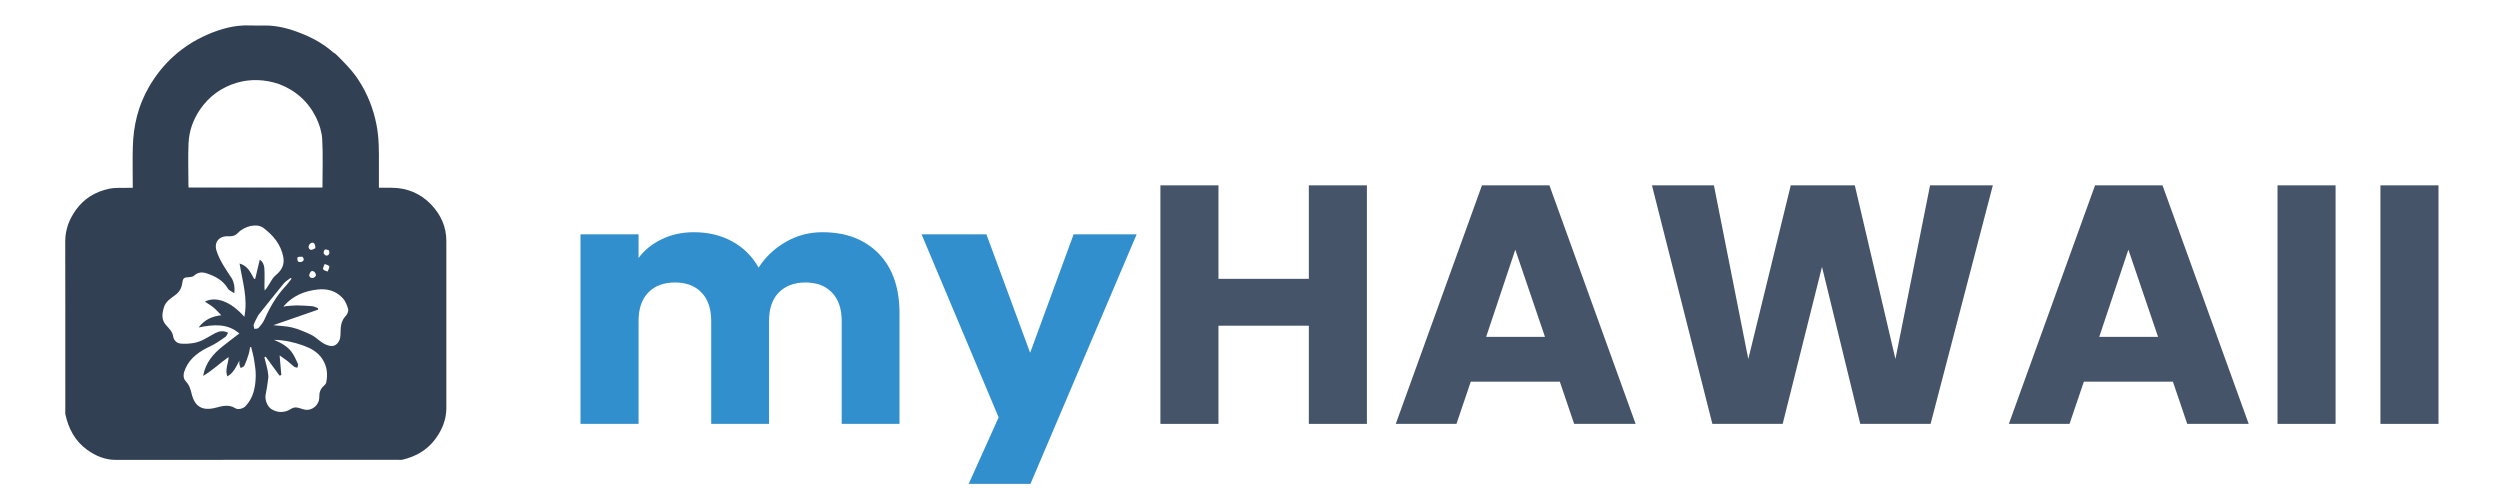 <svg xmlns="http://www.w3.org/2000/svg" xmlns:xlink="http://www.w3.org/1999/xlink" width="200" zoomAndPan="magnify" viewBox="0 0 150 30" height="40" preserveAspectRatio="xMidYMid meet" version="1.0"><defs><g/><clipPath id="4b80dff046"><path d="M 3.434 1.012 L 27.387 1.012 L 27.387 27.867 L 3.434 27.867 Z M 3.434 1.012 " clip-rule="nonzero"/></clipPath><clipPath id="6aafa4c108"><path d="M 3.434 1.012 L 27 1.012 L 27 27.867 L 3.434 27.867 Z M 3.434 1.012 " clip-rule="nonzero"/></clipPath><clipPath id="76c8c1dfb9"><path d="M 55 14 L 69 14 L 69 29.031 L 55 29.031 Z M 55 14 " clip-rule="nonzero"/></clipPath></defs><g clip-path="url(#4b80dff046)"><path fill="none" d="M 17.465 28.059 C 12.23 28.059 7.016 28.059 1.801 28.059 C 1.801 19.059 1.801 10.059 1.801 1.059 C 10.816 1.059 19.832 1.059 28.848 1.059 C 28.848 10.059 28.848 19.059 28.848 28.059 C 25.062 28.059 21.277 28.059 17.465 28.059 M 20.121 3.223 C 20.082 3.199 20.039 3.18 20.004 3.152 C 19.422 2.637 18.754 2.266 18.035 1.988 C 17.34 1.715 16.621 1.52 15.859 1.531 C 15.578 1.535 15.293 1.539 15.012 1.527 C 14.098 1.488 13.242 1.727 12.422 2.086 C 10.926 2.746 9.77 3.785 8.945 5.203 C 8.289 6.332 7.996 7.551 7.969 8.84 C 7.949 9.57 7.965 10.297 7.965 11.027 C 7.965 11.102 7.965 11.18 7.965 11.266 C 7.84 11.266 7.738 11.266 7.641 11.27 C 7.273 11.281 6.898 11.25 6.547 11.324 C 5.742 11.496 5.059 11.898 4.566 12.578 C 4.156 13.145 3.914 13.766 3.914 14.484 C 3.922 17.871 3.918 21.258 3.918 24.641 C 3.918 24.715 3.906 24.785 3.922 24.855 C 4.109 25.715 4.496 26.461 5.223 26.984 C 5.746 27.363 6.312 27.598 6.977 27.594 C 12.629 27.586 18.281 27.59 23.934 27.59 C 24.012 27.59 24.094 27.598 24.168 27.578 C 24.953 27.387 25.621 27.008 26.113 26.352 C 26.523 25.797 26.781 25.184 26.781 24.477 C 26.777 21.145 26.777 17.812 26.781 14.48 C 26.785 13.605 26.445 12.871 25.859 12.262 C 25.223 11.605 24.43 11.27 23.504 11.266 C 23.246 11.266 22.992 11.266 22.734 11.266 C 22.734 10.797 22.734 10.359 22.734 9.918 C 22.738 9.113 22.75 8.309 22.594 7.508 C 22.406 6.531 22.051 5.625 21.504 4.793 C 21.125 4.211 20.637 3.727 20.121 3.223 Z M 20.121 3.223 " fill-opacity="1" fill-rule="nonzero"/></g><g clip-path="url(#6aafa4c108)"><path fill="#324054" d="M 20.133 3.234 C 20.637 3.727 21.125 4.211 21.504 4.793 C 22.051 5.625 22.406 6.531 22.594 7.508 C 22.75 8.309 22.738 9.113 22.734 9.918 C 22.734 10.359 22.734 10.797 22.734 11.266 C 22.992 11.266 23.246 11.266 23.504 11.266 C 24.43 11.27 25.223 11.605 25.859 12.262 C 26.445 12.871 26.785 13.605 26.781 14.48 C 26.777 17.812 26.777 21.145 26.781 24.477 C 26.781 25.184 26.523 25.797 26.113 26.352 C 25.621 27.008 24.953 27.387 24.168 27.578 C 24.094 27.598 24.012 27.59 23.934 27.59 C 18.281 27.59 12.629 27.586 6.977 27.594 C 6.312 27.598 5.746 27.363 5.223 26.984 C 4.496 26.461 4.109 25.715 3.922 24.855 C 3.906 24.785 3.918 24.715 3.918 24.641 C 3.918 21.258 3.922 17.871 3.914 14.484 C 3.914 13.766 4.156 13.145 4.566 12.578 C 5.059 11.898 5.742 11.496 6.547 11.324 C 6.898 11.25 7.273 11.281 7.641 11.27 C 7.738 11.266 7.84 11.266 7.965 11.266 C 7.965 11.18 7.965 11.102 7.965 11.027 C 7.965 10.297 7.949 9.57 7.969 8.84 C 7.996 7.551 8.289 6.332 8.945 5.203 C 9.77 3.785 10.926 2.746 12.422 2.086 C 13.242 1.727 14.098 1.488 15.012 1.527 C 15.293 1.539 15.578 1.535 15.859 1.531 C 16.621 1.52 17.34 1.715 18.035 1.988 C 18.754 2.266 19.422 2.637 20.004 3.152 C 20.039 3.18 20.082 3.199 20.133 3.234 M 17.133 18.371 C 17.355 18.355 17.578 18.324 17.801 18.324 C 18.109 18.328 18.418 18.344 18.727 18.371 C 18.844 18.383 18.961 18.445 19.074 18.484 C 19.078 18.516 19.082 18.547 19.086 18.578 C 18.207 18.883 17.324 19.191 16.398 19.512 C 16.824 19.562 17.191 19.562 17.539 19.652 C 17.914 19.746 18.277 19.906 18.629 20.066 C 19.027 20.246 19.289 20.641 19.75 20.742 C 19.988 20.793 20.137 20.734 20.273 20.566 C 20.434 20.371 20.43 20.133 20.434 19.895 C 20.438 19.547 20.488 19.219 20.754 18.945 C 20.848 18.852 20.918 18.656 20.887 18.539 C 20.82 18.305 20.723 18.055 20.559 17.883 C 20.16 17.457 19.656 17.305 19.055 17.371 C 18.262 17.461 17.582 17.738 17.031 18.359 C 17.027 18.375 17.02 18.395 17.016 18.41 C 17.039 18.398 17.066 18.387 17.133 18.371 M 16.711 5.031 C 15.879 4.762 15.035 4.723 14.199 4.969 C 13.289 5.238 12.551 5.773 12.008 6.562 C 11.586 7.176 11.344 7.859 11.312 8.598 C 11.277 9.426 11.305 10.258 11.305 11.09 C 11.305 11.148 11.312 11.207 11.316 11.25 C 14.023 11.25 16.707 11.25 19.348 11.25 C 19.348 10.27 19.387 9.297 19.332 8.336 C 19.305 7.895 19.156 7.438 18.961 7.039 C 18.488 6.094 17.746 5.422 16.711 5.031 M 13.922 16.727 C 14.047 16.977 14.102 17.238 14.059 17.594 C 13.902 17.484 13.738 17.426 13.672 17.312 C 13.383 16.816 12.918 16.578 12.406 16.402 C 12.129 16.309 11.871 16.328 11.641 16.543 C 11.582 16.598 11.473 16.621 11.387 16.625 C 11.012 16.645 10.98 16.672 10.926 17.035 C 10.883 17.32 10.738 17.543 10.504 17.711 C 10.23 17.91 9.938 18.09 9.832 18.449 C 9.719 18.836 9.672 19.188 9.977 19.523 C 10.145 19.715 10.348 19.891 10.391 20.191 C 10.418 20.395 10.594 20.59 10.82 20.613 C 11.078 20.641 11.348 20.625 11.605 20.582 C 12.094 20.508 12.488 20.211 12.914 19.988 C 13.148 19.867 13.398 19.816 13.684 19.965 C 13.629 20.051 13.598 20.16 13.527 20.211 C 13.238 20.406 12.957 20.617 12.645 20.762 C 12 21.066 11.426 21.434 11.125 22.113 C 11.012 22.367 10.941 22.66 11.152 22.883 C 11.363 23.102 11.43 23.352 11.5 23.633 C 11.684 24.398 12.145 24.676 12.953 24.461 C 13.344 24.359 13.73 24.246 14.121 24.496 C 14.285 24.602 14.598 24.512 14.734 24.367 C 15.215 23.855 15.332 23.215 15.344 22.551 C 15.348 22.238 15.301 21.926 15.25 21.613 C 15.211 21.348 15.133 21.086 15.07 20.824 C 15.051 20.824 15.027 20.828 15.004 20.828 C 14.98 20.969 14.965 21.113 14.922 21.246 C 14.848 21.484 14.766 21.719 14.66 21.941 C 14.629 22.008 14.516 22.039 14.441 22.082 C 14.414 22.008 14.379 21.934 14.363 21.855 C 14.352 21.785 14.363 21.711 14.363 21.637 C 14.176 21.992 14.023 22.363 13.641 22.586 C 13.484 22.168 13.711 21.805 13.715 21.422 C 13.203 21.781 12.762 22.215 12.188 22.555 C 12.336 21.738 12.805 21.223 13.371 20.77 C 13.699 20.508 14.035 20.258 14.359 20.008 C 13.633 19.387 12.805 19.469 11.918 19.648 C 12.273 19.18 12.707 18.984 13.277 18.914 C 13.102 18.738 12.969 18.578 12.809 18.449 C 12.656 18.32 12.48 18.223 12.293 18.098 C 12.961 17.75 13.867 18.105 14.66 19.008 C 14.883 17.902 14.547 16.883 14.375 15.812 C 14.863 15.945 15.039 16.355 15.246 16.734 C 15.266 16.734 15.289 16.734 15.312 16.734 C 15.402 16.355 15.488 15.98 15.586 15.582 C 15.762 15.695 15.844 15.891 15.859 16.074 C 15.887 16.457 15.867 16.84 15.867 17.223 C 15.867 17.293 15.875 17.363 15.879 17.43 C 16.008 17.309 16.07 17.172 16.152 17.047 C 16.273 16.863 16.375 16.648 16.539 16.516 C 16.902 16.223 17.086 15.883 16.996 15.414 C 16.852 14.66 16.387 14.113 15.805 13.676 C 15.422 13.383 14.676 13.555 14.277 13.973 C 14.109 14.145 13.945 14.188 13.707 14.176 C 13.137 14.148 12.824 14.539 12.996 15.059 C 13.191 15.664 13.562 16.172 13.922 16.727 M 16.055 22.211 C 16.07 22.363 16.113 22.52 16.098 22.668 C 16.059 23.008 16.004 23.348 15.938 23.684 C 15.879 23.961 16.031 24.383 16.273 24.539 C 16.656 24.793 17.113 24.758 17.43 24.551 C 17.527 24.488 17.656 24.438 17.766 24.445 C 17.941 24.461 18.113 24.543 18.289 24.578 C 18.738 24.66 19.164 24.293 19.156 23.824 C 19.152 23.555 19.223 23.328 19.434 23.148 C 19.492 23.098 19.559 23.02 19.574 22.945 C 19.676 22.445 19.625 21.969 19.332 21.527 C 19.051 21.102 18.633 20.887 18.176 20.723 C 17.633 20.535 17.082 20.402 16.441 20.391 C 16.883 20.578 17.246 20.785 17.496 21.117 C 17.66 21.336 17.766 21.602 17.883 21.852 C 17.906 21.906 17.855 21.992 17.836 22.066 C 17.773 22.043 17.695 22.039 17.645 22 C 17.508 21.898 17.391 21.773 17.258 21.668 C 17.094 21.543 16.922 21.43 16.777 21.324 C 16.812 21.73 16.848 22.113 16.879 22.5 C 16.844 22.512 16.809 22.527 16.773 22.539 C 16.496 22.16 16.215 21.777 15.938 21.398 C 15.914 21.414 15.887 21.426 15.863 21.441 C 15.926 21.684 15.992 21.926 16.055 22.211 M 15.492 18.918 C 15.402 19.102 15.297 19.277 15.227 19.465 C 15.199 19.543 15.246 19.645 15.262 19.734 C 15.348 19.719 15.465 19.73 15.512 19.676 C 15.645 19.527 15.781 19.363 15.863 19.18 C 16.188 18.445 16.578 17.758 17.133 17.172 C 17.266 17.031 17.375 16.875 17.492 16.723 C 17.477 16.707 17.457 16.691 17.438 16.676 C 17.305 16.781 17.145 16.867 17.035 16.996 C 16.52 17.621 16.02 18.258 15.492 18.918 M 18.922 14.891 C 18.926 14.625 18.812 14.496 18.648 14.59 C 18.578 14.625 18.52 14.73 18.512 14.812 C 18.504 14.871 18.582 14.98 18.633 14.988 C 18.719 15 18.816 14.953 18.922 14.891 M 19.496 15.844 C 19.48 15.863 19.453 15.875 19.449 15.895 C 19.422 15.988 19.359 16.105 19.395 16.164 C 19.438 16.234 19.566 16.25 19.656 16.293 C 19.695 16.191 19.77 16.086 19.758 15.992 C 19.746 15.93 19.609 15.883 19.496 15.844 M 18.547 16.512 C 18.578 16.648 18.68 16.707 18.801 16.672 C 18.867 16.652 18.957 16.566 18.957 16.508 C 18.957 16.434 18.898 16.324 18.832 16.289 C 18.656 16.195 18.605 16.352 18.547 16.512 M 18.145 15.406 C 18.047 15.41 17.93 15.391 17.863 15.438 C 17.824 15.465 17.836 15.633 17.883 15.688 C 17.918 15.73 18.059 15.734 18.125 15.699 C 18.23 15.648 18.27 15.539 18.145 15.406 M 19.727 15.012 C 19.645 14.996 19.535 14.945 19.488 14.98 C 19.434 15.02 19.402 15.145 19.426 15.211 C 19.445 15.27 19.562 15.352 19.613 15.336 C 19.758 15.301 19.801 15.18 19.727 15.012 Z M 19.727 15.012 " fill-opacity="1" fill-rule="nonzero"/></g><path fill="none" d="M 16.723 5.043 C 17.746 5.422 18.488 6.094 18.961 7.039 C 19.156 7.438 19.305 7.895 19.332 8.336 C 19.387 9.297 19.348 10.27 19.348 11.25 C 16.707 11.25 14.023 11.25 11.316 11.25 C 11.312 11.207 11.305 11.148 11.305 11.09 C 11.305 10.258 11.277 9.426 11.312 8.598 C 11.344 7.859 11.586 7.176 12.008 6.562 C 12.551 5.773 13.289 5.238 14.199 4.969 C 15.035 4.723 15.879 4.762 16.723 5.043 Z M 16.723 5.043 " fill-opacity="1" fill-rule="nonzero"/><path fill="none" d="M 13.906 16.715 C 13.562 16.172 13.191 15.664 12.996 15.059 C 12.824 14.539 13.137 14.148 13.707 14.176 C 13.945 14.188 14.109 14.145 14.277 13.973 C 14.676 13.555 15.422 13.383 15.805 13.676 C 16.387 14.113 16.852 14.66 16.996 15.414 C 17.086 15.883 16.902 16.223 16.539 16.516 C 16.375 16.648 16.273 16.863 16.152 17.047 C 16.07 17.172 16.008 17.309 15.879 17.43 C 15.875 17.363 15.867 17.293 15.867 17.223 C 15.867 16.84 15.887 16.457 15.859 16.074 C 15.844 15.891 15.762 15.695 15.586 15.582 C 15.488 15.98 15.402 16.355 15.312 16.734 C 15.289 16.734 15.266 16.734 15.246 16.734 C 15.039 16.355 14.863 15.945 14.375 15.812 C 14.547 16.883 14.883 17.902 14.66 19.008 C 13.867 18.105 12.961 17.75 12.293 18.098 C 12.48 18.223 12.656 18.32 12.809 18.449 C 12.969 18.578 13.102 18.738 13.277 18.914 C 12.707 18.984 12.273 19.18 11.918 19.648 C 12.805 19.469 13.633 19.387 14.359 20.008 C 14.035 20.258 13.699 20.508 13.371 20.77 C 12.805 21.223 12.336 21.738 12.188 22.555 C 12.762 22.215 13.203 21.781 13.715 21.422 C 13.711 21.805 13.484 22.168 13.641 22.586 C 14.023 22.363 14.176 21.992 14.363 21.637 C 14.363 21.711 14.352 21.785 14.363 21.855 C 14.379 21.934 14.414 22.008 14.441 22.082 C 14.516 22.039 14.629 22.008 14.66 21.941 C 14.766 21.719 14.848 21.484 14.922 21.246 C 14.965 21.113 14.98 20.969 15.004 20.828 C 15.027 20.828 15.051 20.824 15.07 20.824 C 15.133 21.086 15.211 21.348 15.25 21.613 C 15.301 21.926 15.348 22.238 15.344 22.551 C 15.332 23.215 15.215 23.855 14.734 24.367 C 14.598 24.512 14.285 24.602 14.121 24.496 C 13.73 24.246 13.344 24.359 12.953 24.461 C 12.145 24.676 11.684 24.398 11.5 23.633 C 11.43 23.352 11.363 23.102 11.152 22.883 C 10.941 22.66 11.012 22.367 11.125 22.113 C 11.426 21.434 12 21.066 12.645 20.762 C 12.957 20.617 13.238 20.406 13.527 20.211 C 13.598 20.16 13.629 20.051 13.684 19.965 C 13.398 19.816 13.148 19.867 12.914 19.988 C 12.488 20.211 12.094 20.508 11.605 20.582 C 11.348 20.625 11.078 20.641 10.82 20.613 C 10.594 20.59 10.418 20.395 10.391 20.191 C 10.348 19.891 10.145 19.715 9.977 19.523 C 9.672 19.188 9.719 18.836 9.832 18.449 C 9.938 18.09 10.23 17.91 10.504 17.711 C 10.738 17.543 10.883 17.32 10.926 17.035 C 10.98 16.672 11.012 16.645 11.387 16.625 C 11.473 16.621 11.582 16.598 11.641 16.543 C 11.871 16.328 12.129 16.309 12.406 16.402 C 12.918 16.578 13.383 16.816 13.672 17.312 C 13.738 17.426 13.902 17.484 14.059 17.594 C 14.102 17.238 14.047 16.977 13.906 16.715 Z M 13.906 16.715 " fill-opacity="1" fill-rule="nonzero"/><path fill="none" d="M 16.055 22.191 C 15.992 21.926 15.926 21.684 15.863 21.441 C 15.887 21.426 15.914 21.414 15.938 21.398 C 16.215 21.777 16.496 22.16 16.773 22.539 C 16.809 22.527 16.844 22.512 16.879 22.5 C 16.848 22.113 16.812 21.73 16.777 21.324 C 16.922 21.43 17.094 21.543 17.258 21.668 C 17.391 21.773 17.508 21.898 17.645 22 C 17.695 22.039 17.773 22.043 17.836 22.066 C 17.855 21.992 17.906 21.906 17.883 21.852 C 17.766 21.602 17.66 21.336 17.496 21.117 C 17.246 20.785 16.883 20.578 16.441 20.391 C 17.082 20.402 17.633 20.535 18.176 20.723 C 18.633 20.887 19.051 21.102 19.332 21.527 C 19.625 21.969 19.676 22.445 19.574 22.945 C 19.559 23.02 19.492 23.098 19.434 23.148 C 19.223 23.328 19.152 23.555 19.156 23.824 C 19.164 24.293 18.738 24.66 18.289 24.578 C 18.113 24.543 17.941 24.461 17.766 24.445 C 17.656 24.438 17.527 24.488 17.43 24.551 C 17.113 24.758 16.656 24.793 16.273 24.539 C 16.031 24.383 15.879 23.961 15.938 23.684 C 16.004 23.348 16.059 23.008 16.098 22.668 C 16.113 22.52 16.07 22.363 16.055 22.191 Z M 16.055 22.191 " fill-opacity="1" fill-rule="nonzero"/><path fill="none" d="M 17.055 18.344 C 17.582 17.738 18.262 17.461 19.055 17.371 C 19.656 17.305 20.16 17.457 20.559 17.883 C 20.723 18.055 20.82 18.305 20.887 18.539 C 20.918 18.656 20.848 18.852 20.754 18.945 C 20.488 19.219 20.438 19.547 20.434 19.895 C 20.43 20.133 20.434 20.371 20.273 20.566 C 20.137 20.734 19.988 20.793 19.75 20.742 C 19.289 20.641 19.027 20.246 18.629 20.066 C 18.277 19.906 17.914 19.746 17.539 19.652 C 17.191 19.562 16.824 19.562 16.398 19.512 C 17.324 19.191 18.207 18.883 19.086 18.578 C 19.082 18.547 19.078 18.516 19.074 18.484 C 18.961 18.445 18.844 18.383 18.727 18.371 C 18.418 18.344 18.109 18.328 17.801 18.324 C 17.578 18.324 17.355 18.355 17.105 18.363 C 17.066 18.352 17.059 18.348 17.055 18.344 Z M 17.055 18.344 " fill-opacity="1" fill-rule="nonzero"/><path fill="none" d="M 15.5 18.906 C 16.02 18.258 16.52 17.621 17.035 16.996 C 17.145 16.867 17.305 16.781 17.438 16.676 C 17.457 16.691 17.477 16.707 17.492 16.723 C 17.375 16.875 17.266 17.031 17.133 17.172 C 16.578 17.758 16.188 18.445 15.863 19.18 C 15.781 19.363 15.645 19.527 15.512 19.676 C 15.465 19.73 15.348 19.719 15.262 19.734 C 15.246 19.645 15.199 19.543 15.227 19.465 C 15.297 19.277 15.402 19.102 15.5 18.906 Z M 15.5 18.906 " fill-opacity="1" fill-rule="nonzero"/><path fill="none" d="M 18.918 14.91 C 18.816 14.953 18.719 15 18.633 14.988 C 18.582 14.98 18.504 14.871 18.512 14.812 C 18.52 14.73 18.578 14.625 18.648 14.59 C 18.812 14.496 18.926 14.625 18.918 14.91 Z M 18.918 14.91 " fill-opacity="1" fill-rule="nonzero"/><path fill="none" d="M 19.512 15.84 C 19.609 15.883 19.746 15.93 19.758 15.992 C 19.77 16.086 19.695 16.191 19.656 16.293 C 19.566 16.25 19.438 16.234 19.395 16.164 C 19.359 16.105 19.422 15.988 19.449 15.895 C 19.453 15.875 19.48 15.863 19.512 15.84 Z M 19.512 15.84 " fill-opacity="1" fill-rule="nonzero"/><path fill="none" d="M 18.547 16.492 C 18.605 16.352 18.656 16.195 18.832 16.289 C 18.898 16.324 18.957 16.434 18.957 16.508 C 18.957 16.566 18.867 16.652 18.801 16.672 C 18.68 16.707 18.578 16.648 18.547 16.492 Z M 18.547 16.492 " fill-opacity="1" fill-rule="nonzero"/><path fill="none" d="M 18.16 15.418 C 18.27 15.539 18.23 15.648 18.125 15.699 C 18.059 15.734 17.918 15.73 17.883 15.688 C 17.836 15.633 17.824 15.465 17.863 15.438 C 17.93 15.391 18.047 15.41 18.16 15.418 Z M 18.16 15.418 " fill-opacity="1" fill-rule="nonzero"/><path fill="none" d="M 19.738 15.023 C 19.801 15.18 19.758 15.301 19.613 15.336 C 19.562 15.352 19.445 15.27 19.426 15.211 C 19.402 15.145 19.434 15.02 19.488 14.98 C 19.535 14.945 19.645 14.996 19.738 15.023 Z M 19.738 15.023 " fill-opacity="1" fill-rule="nonzero"/><path fill="none" d="M 17.082 18.367 C 17.066 18.387 17.039 18.398 17.016 18.41 C 17.02 18.395 17.027 18.375 17.043 18.352 C 17.059 18.348 17.066 18.352 17.082 18.367 Z M 17.082 18.367 " fill-opacity="1" fill-rule="nonzero"/><g fill="#318fce" fill-opacity="1"><g transform="translate(33.564, 25.433)"><g><path d="M 15.781 -11.5 C 17.195 -11.5 18.32 -11.07 19.156 -10.219 C 19.988 -9.363 20.406 -8.172 20.406 -6.641 L 20.406 0 L 16.938 0 L 16.938 -6.172 C 16.938 -6.91 16.742 -7.477 16.359 -7.875 C 15.973 -8.281 15.441 -8.484 14.766 -8.484 C 14.086 -8.484 13.551 -8.281 13.156 -7.875 C 12.77 -7.477 12.578 -6.91 12.578 -6.172 L 12.578 0 L 9.109 0 L 9.109 -6.172 C 9.109 -6.91 8.914 -7.477 8.531 -7.875 C 8.145 -8.281 7.613 -8.484 6.938 -8.484 C 6.25 -8.484 5.711 -8.281 5.328 -7.875 C 4.941 -7.477 4.75 -6.91 4.75 -6.172 L 4.75 0 L 1.266 0 L 1.266 -11.375 L 4.75 -11.375 L 4.75 -9.953 C 5.102 -10.43 5.566 -10.805 6.141 -11.078 C 6.711 -11.359 7.359 -11.5 8.078 -11.5 C 8.93 -11.5 9.691 -11.316 10.359 -10.953 C 11.035 -10.586 11.566 -10.062 11.953 -9.375 C 12.348 -10 12.883 -10.508 13.562 -10.906 C 14.238 -11.301 14.977 -11.5 15.781 -11.5 Z M 15.781 -11.5 "/></g></g></g><g clip-path="url(#76c8c1dfb9)"><g fill="#318fce" fill-opacity="1"><g transform="translate(55.309, 25.433)"><g><path d="M 12.891 -11.375 L 5.75 5.406 L 2 5.406 L 4.609 -0.391 L -0.016 -11.375 L 3.875 -11.375 L 6.5 -4.266 L 9.109 -11.375 Z M 12.891 -11.375 "/></g></g></g></g><g fill="#455469" fill-opacity="1"><g transform="translate(68.358, 25.433)"><g><path d="M 13.656 -14.312 L 13.656 0 L 10.172 0 L 10.172 -5.891 L 4.75 -5.891 L 4.75 0 L 1.266 0 L 1.266 -14.312 L 4.75 -14.312 L 4.75 -8.703 L 10.172 -8.703 L 10.172 -14.312 Z M 13.656 -14.312 "/></g></g></g><g fill="#455469" fill-opacity="1"><g transform="translate(83.418, 25.433)"><g><path d="M 10.172 -2.531 L 4.828 -2.531 L 3.969 0 L 0.328 0 L 5.5 -14.312 L 9.547 -14.312 L 14.719 0 L 11.031 0 Z M 9.281 -5.219 L 7.5 -10.453 L 5.75 -5.219 Z M 9.281 -5.219 "/></g></g></g><g fill="#455469" fill-opacity="1"><g transform="translate(98.601, 25.433)"><g><path d="M 20.969 -14.312 L 17.234 0 L 13.016 0 L 10.719 -9.422 L 8.359 0 L 4.141 0 L 0.516 -14.312 L 4.234 -14.312 L 6.297 -3.891 L 8.844 -14.312 L 12.688 -14.312 L 15.125 -3.891 L 17.203 -14.312 Z M 20.969 -14.312 "/></g></g></g><g fill="#455469" fill-opacity="1"><g transform="translate(120.203, 25.433)"><g><path d="M 10.172 -2.531 L 4.828 -2.531 L 3.969 0 L 0.328 0 L 5.5 -14.312 L 9.547 -14.312 L 14.719 0 L 11.031 0 Z M 9.281 -5.219 L 7.5 -10.453 L 5.75 -5.219 Z M 9.281 -5.219 "/></g></g></g><g fill="#455469" fill-opacity="1"><g transform="translate(135.385, 25.433)"><g><path d="M 4.75 -14.312 L 4.75 0 L 1.266 0 L 1.266 -14.312 Z M 4.75 -14.312 "/></g></g></g><g fill="#455469" fill-opacity="1"><g transform="translate(141.56, 25.433)"><g><path d="M 4.75 -14.312 L 4.75 0 L 1.266 0 L 1.266 -14.312 Z M 4.75 -14.312 "/></g></g></g></svg>